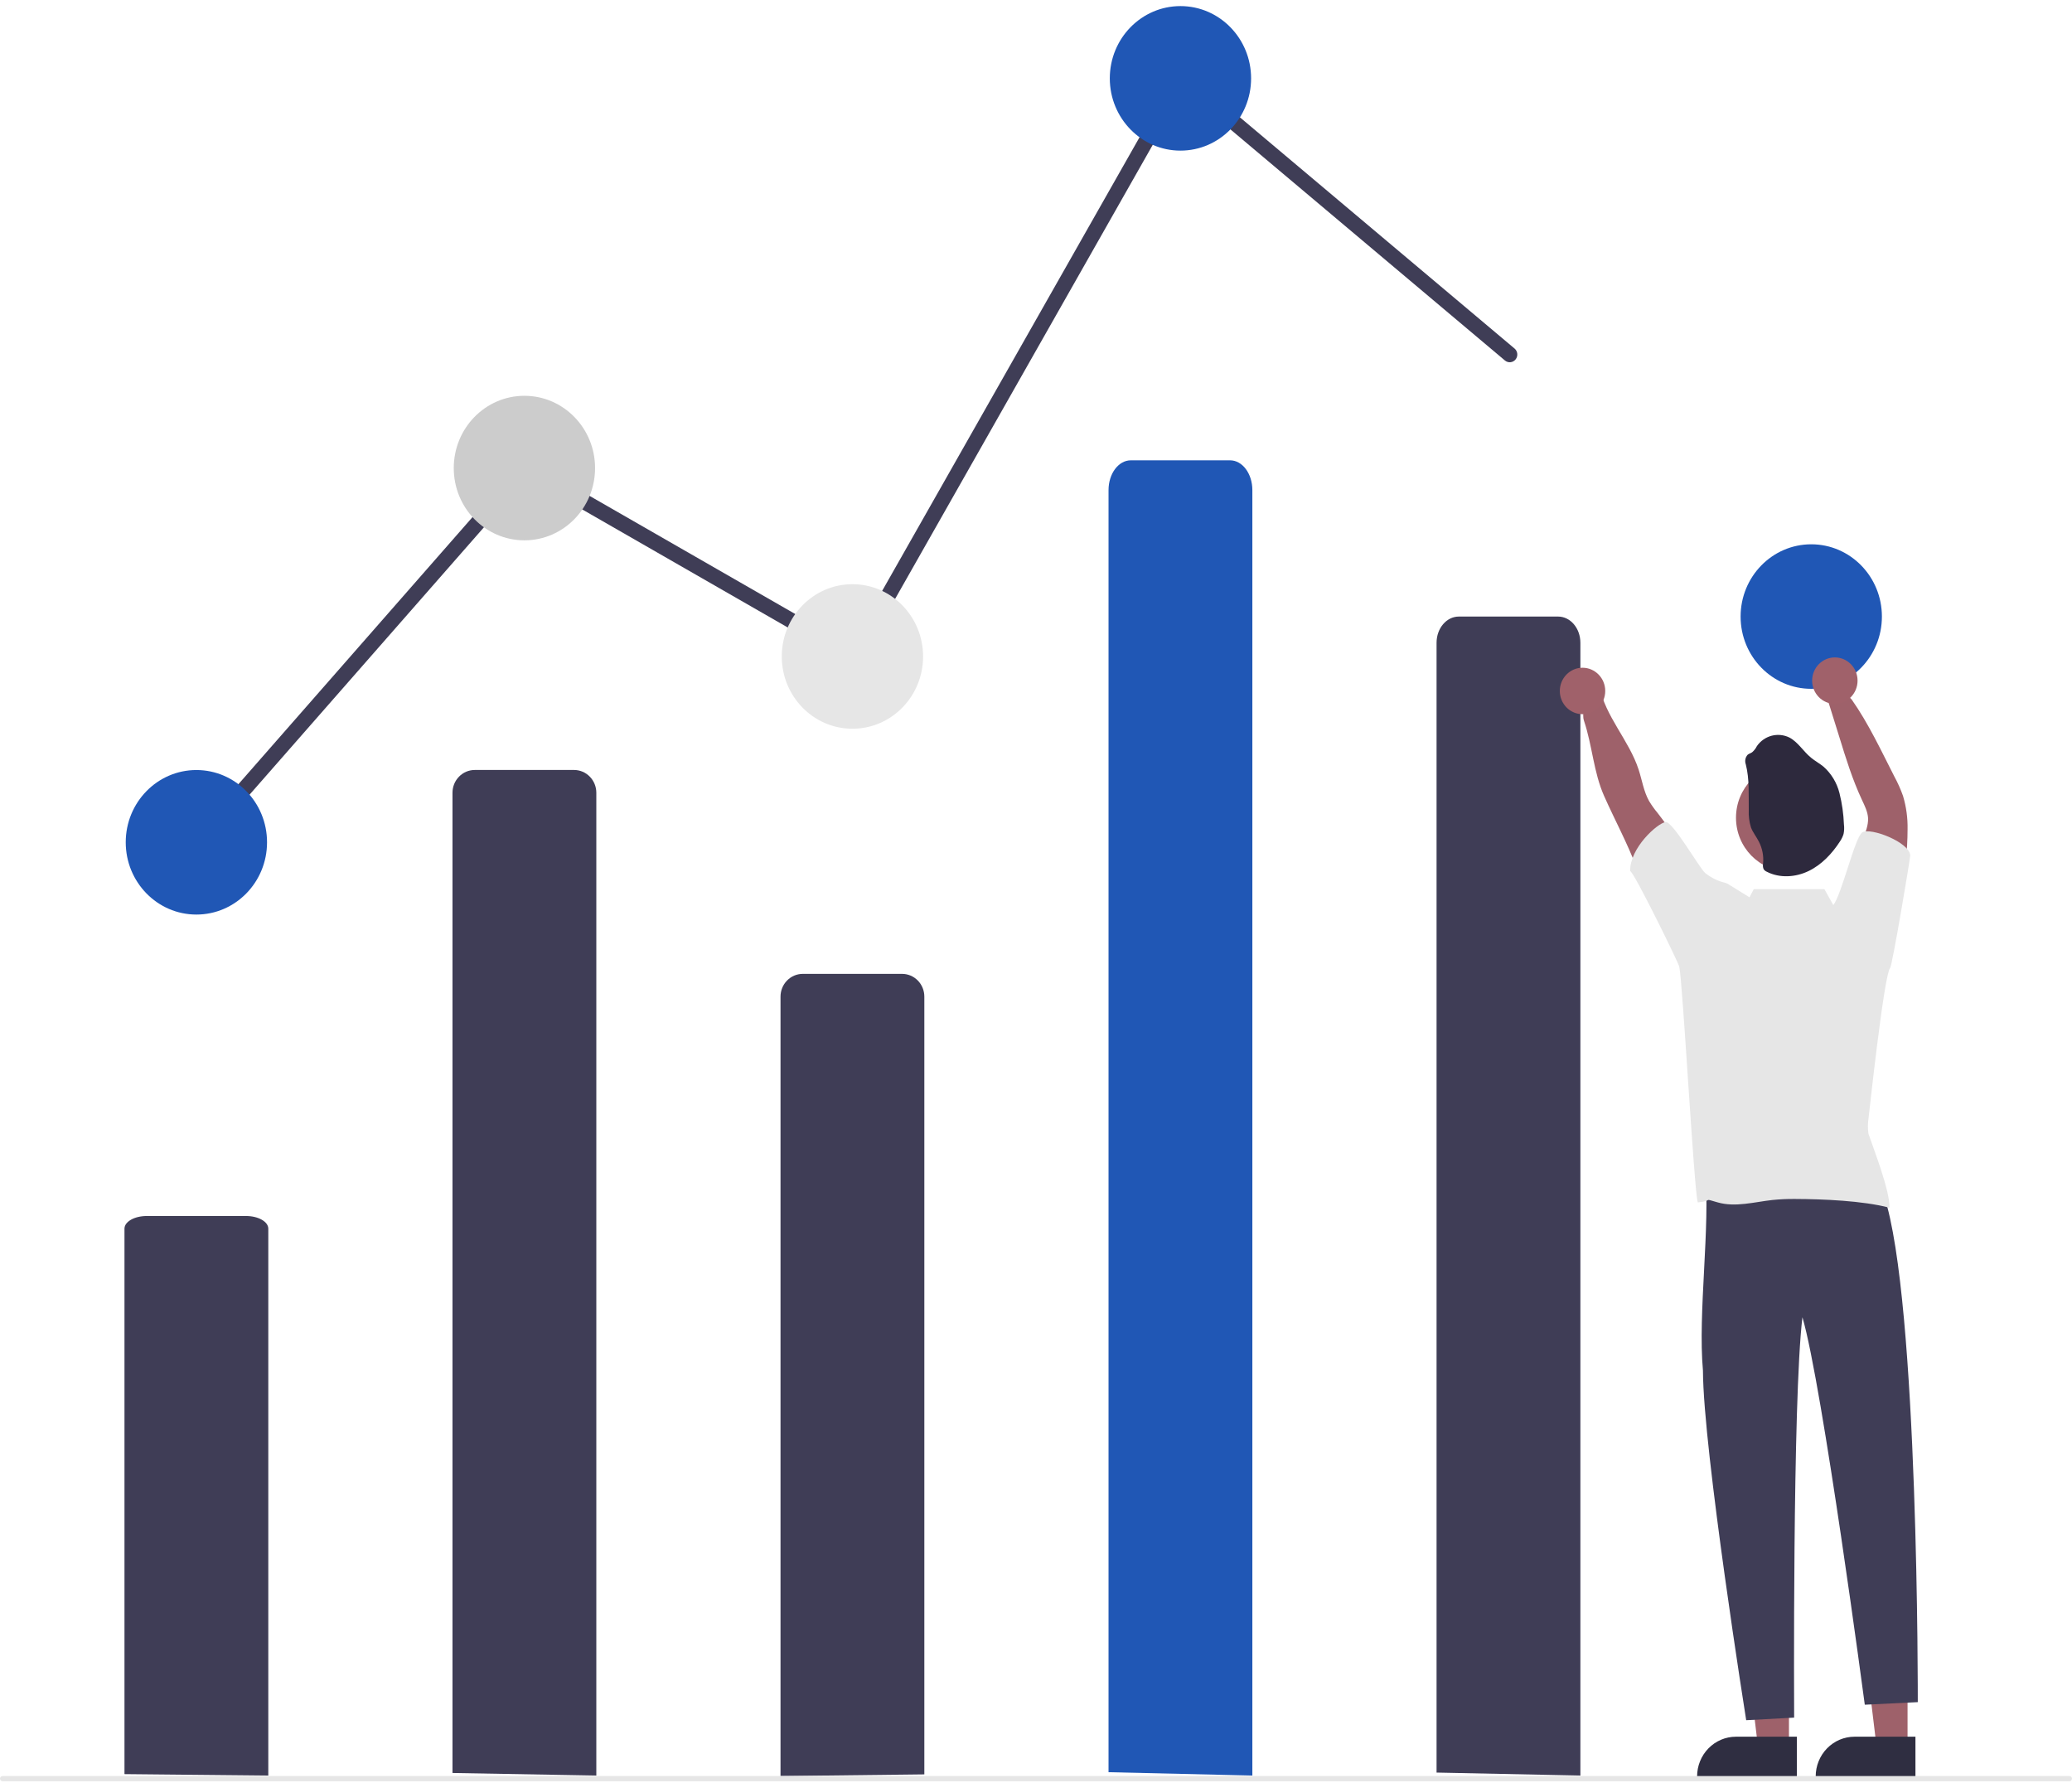 <svg width="265" height="228" viewBox="0 0 265 228" fill="none" xmlns="http://www.w3.org/2000/svg">
<g clip-path="url(#clip0)">
<path d="M243.968 223.407L240.011 223.407L238.129 207.8H243.968L243.968 223.407Z" fill="#9E616A"/>
<path d="M244.977 227.329L232.22 227.329V227.164C232.22 225.817 232.743 224.526 233.674 223.573C234.605 222.621 235.868 222.086 237.185 222.086H237.185L244.977 222.086L244.977 227.329Z" fill="#2F2E41"/>
<path d="M228.8 223.407L224.844 223.407L222.962 207.8H228.801L228.8 223.407Z" fill="#9E616A"/>
<path d="M229.809 227.329L217.052 227.329V227.164C217.052 225.817 217.575 224.526 218.507 223.573C219.438 222.621 220.701 222.086 222.018 222.086H222.018L229.809 222.086L229.809 227.329Z" fill="#2F2E41"/>
<path d="M57.872 226.726V101.374C57.872 100.602 58.172 99.862 58.706 99.316C59.24 98.77 59.964 98.463 60.719 98.463H73.421C74.176 98.463 74.9 98.77 75.433 99.316C75.967 99.862 76.267 100.602 76.267 101.374V227.052L57.872 226.726Z" fill="#3F3D56"/>
<path d="M99.825 227.118V127.447C99.825 126.675 100.125 125.935 100.659 125.389C101.192 124.843 101.916 124.536 102.671 124.536H115.373C116.128 124.536 116.852 124.843 117.386 125.389C117.919 125.935 118.219 126.675 118.219 127.447V226.904L99.825 227.118Z" fill="#3F3D56"/>
<path d="M25.278 108.701C25.091 108.701 24.908 108.645 24.752 108.541C24.595 108.437 24.471 108.289 24.395 108.114C24.318 107.94 24.293 107.746 24.322 107.557C24.351 107.368 24.433 107.192 24.558 107.05L67.028 58.603L108.825 82.607L150.871 8.514L193.704 44.569C193.802 44.652 193.883 44.753 193.943 44.868C194.003 44.983 194.04 45.108 194.053 45.238C194.065 45.367 194.052 45.498 194.015 45.623C193.978 45.747 193.917 45.863 193.837 45.963C193.756 46.064 193.656 46.147 193.544 46.208C193.432 46.269 193.309 46.307 193.182 46.32C193.056 46.332 192.928 46.319 192.806 46.281C192.684 46.243 192.571 46.181 192.473 46.098L151.401 11.525L109.542 85.289L67.434 61.107L25.999 108.371C25.909 108.475 25.798 108.558 25.673 108.615C25.549 108.672 25.414 108.701 25.278 108.701Z" fill="#3F3D56"/>
<path d="M25.117 116.952C30.108 116.952 34.153 112.814 34.153 107.711C34.153 102.607 30.108 98.47 25.117 98.47C20.127 98.47 16.081 102.607 16.081 107.711C16.081 112.814 20.127 116.952 25.117 116.952Z" fill="#2057B5"/>
<path d="M67.07 69.096C72.06 69.096 76.106 64.959 76.106 59.855C76.106 54.752 72.06 50.614 67.07 50.614C62.079 50.614 58.034 54.752 58.034 59.855C58.034 64.959 62.079 69.096 67.07 69.096Z" fill="#CCCCCC"/>
<path d="M109.022 93.189C114.013 93.189 118.058 89.052 118.058 83.948C118.058 78.844 114.013 74.707 109.022 74.707C104.032 74.707 99.986 78.844 99.986 83.948C99.986 89.052 104.032 93.189 109.022 93.189Z" fill="#E6E6E6"/>
<path d="M150.975 19.261C155.965 19.261 160.01 15.123 160.01 10.02C160.01 4.916 155.965 0.779 150.975 0.779C145.984 0.779 141.939 4.916 141.939 10.02C141.939 15.123 145.984 19.261 150.975 19.261Z" fill="#2057B5"/>
<path d="M231.652 88.085C236.643 88.085 240.688 83.948 240.688 78.844C240.688 73.74 236.643 69.603 231.652 69.603C226.662 69.603 222.616 73.74 222.616 78.844C222.616 83.948 226.662 88.085 231.652 88.085Z" fill="#2057B5"/>
<path d="M228.457 150.832C231.839 151.249 240.488 148.093 240.956 152.894C245.408 166.295 245.276 217.665 245.276 217.665L238.499 217.996C238.499 217.996 233.083 177.178 230.523 168.446C229.238 179.06 229.463 219.646 229.463 219.646L223.331 219.976C223.331 219.976 217.831 185.415 217.8 175.271C217.132 167.841 218.771 156.83 218.069 149.647C221.423 150.734 224.952 151.137 228.457 150.832L228.457 150.832Z" fill="#3F3D56"/>
<path d="M183.73 226.674V82.199C183.73 80.346 185.004 78.844 186.576 78.844H199.278C200.85 78.844 202.124 80.346 202.124 82.199V227.052L183.73 226.674Z" fill="#3F3D56"/>
<path d="M216.953 111.954C215.596 109.118 213.94 106.443 212.012 103.977C211.609 103.495 211.243 102.983 210.915 102.445C210.221 101.214 210.014 99.769 209.576 98.422C208.349 94.647 205.29 91.613 204.545 87.709C204.273 86.29 201.984 90.415 202.586 92.174C203.66 95.359 203.799 98.732 205.167 101.808C206.536 104.884 208.143 107.835 209.324 110.98C209.995 112.765 210.531 114.61 211.515 116.261C212.499 117.911 214.035 119.294 215.891 119.541C215.878 118.345 216.056 117.154 216.417 116.016C216.82 114.716 217.537 113.185 216.953 111.954Z" fill="#9E616A"/>
<path d="M237.255 114.092C237.172 111.759 237.528 109.43 238.303 107.234C238.6 106.393 238.949 105.538 238.92 104.643C238.878 103.812 238.491 103.049 238.139 102.297C236.925 99.706 236.073 96.96 235.234 94.221L233.621 89.056C233.095 88.661 236.167 88.524 236.822 89.452C238.965 92.495 240.588 95.99 242.286 99.313C242.719 100.105 243.088 100.932 243.389 101.785C243.804 103.168 244 104.61 243.97 106.056C243.97 108.759 243.622 111.452 243.26 114.132C243.031 115.812 242.731 117.64 241.489 118.752C240.198 117.063 238.9 115.412 237.255 114.092Z" fill="#9E616A"/>
<path d="M228.722 111.418C232.42 111.418 235.418 108.352 235.418 104.57C235.418 100.788 232.42 97.722 228.722 97.722C225.024 97.722 222.026 100.788 222.026 104.57C222.026 108.352 225.024 111.418 228.722 111.418Z" fill="#9E616A"/>
<path d="M223.279 97.738C223.203 97.53 223.186 97.305 223.23 97.088C223.273 96.87 223.375 96.67 223.524 96.509C223.691 96.374 223.913 96.324 224.092 96.195C224.347 95.976 224.556 95.706 224.705 95.402C225.163 94.748 225.832 94.28 226.595 94.082C227.357 93.884 228.164 93.968 228.871 94.321C229.978 94.913 230.646 96.099 231.63 96.898C232.13 97.312 232.709 97.619 233.212 98.033C234.219 98.922 234.934 100.106 235.262 101.425C235.589 102.734 235.779 104.076 235.831 105.426C235.883 105.831 235.868 106.243 235.785 106.643C235.683 106.978 235.531 107.295 235.335 107.583C234.323 109.151 232.99 110.574 231.319 111.383C229.648 112.192 227.616 112.324 225.968 111.477C225.802 111.408 225.66 111.292 225.558 111.142C225.464 110.913 225.442 110.66 225.493 110.418C225.583 109.459 225.397 108.495 224.96 107.643C224.653 107.016 224.194 106.477 223.948 105.828C223.72 105.102 223.623 104.339 223.66 103.577C223.631 101.603 223.762 99.638 223.279 97.738Z" fill="#2D293D"/>
<path d="M15.92 226.871V157.12C15.92 156.226 17.194 155.5 18.766 155.5H31.468C33.04 155.5 34.314 156.227 34.314 157.12V227.052L15.92 226.871Z" fill="#3F3D56"/>
<path d="M264.678 227.779H0.323C0.237 227.779 0.155 227.744 0.095 227.682C0.034 227.62 0 227.536 0 227.449C0 227.361 0.034 227.277 0.095 227.216C0.155 227.154 0.237 227.119 0.323 227.119H264.677C264.763 227.119 264.845 227.154 264.905 227.216C264.966 227.277 265 227.361 265 227.449C265 227.536 264.966 227.62 264.905 227.682C264.845 227.744 264.763 227.779 264.677 227.779H264.678Z" fill="#E6E6E6"/>
<path d="M141.777 226.625V62.672C141.777 60.57 143.051 58.865 144.623 58.865H157.325C158.897 58.865 160.171 60.57 160.171 62.672V227.052L141.777 226.625Z" fill="#2057B5"/>
<path d="M202.399 91.329C204.003 91.329 205.303 89.999 205.303 88.359C205.303 86.719 204.003 85.389 202.399 85.389C200.795 85.389 199.494 86.719 199.494 88.359C199.494 89.999 200.795 91.329 202.399 91.329Z" fill="#A0616A"/>
<path d="M234.67 90.009C236.274 90.009 237.574 88.679 237.574 87.039C237.574 85.398 236.274 84.069 234.67 84.069C233.066 84.069 231.765 85.398 231.765 87.039C231.765 88.679 233.066 90.009 234.67 90.009Z" fill="#A0616A"/>
<path d="M241.727 123.809C242.011 123.544 244.321 109.725 244.308 109.414C244.272 107.711 239.193 105.767 238.176 106.443C237.217 107.081 235.547 114.405 234.472 115.739L233.336 113.704H224.3L223.752 114.744C222.566 114.014 221.5 113.34 221.119 113.117C220.989 113.027 220.846 112.955 220.696 112.904C219.757 112.69 218.876 112.266 218.115 111.664C217.372 111.079 213.928 104.961 213.005 105.123C211.962 105.301 208.447 108.41 208.487 111.394C208.929 111.384 214.687 123.159 214.768 123.598C215.21 125.452 216.67 152.502 217.141 153.763C219.312 153.548 217.598 153.166 219.699 153.763C221.961 154.407 224.349 153.71 226.683 153.453C227.654 153.354 228.63 153.31 229.606 153.321C233.156 153.337 238.223 153.539 241.66 154.44C241.679 152.136 239.701 147.152 238.968 144.977C238.872 144.327 238.875 143.666 238.978 143.017C239.071 142.222 240.961 124.688 241.727 123.809Z" fill="#E6E6E6"/>
</g>
<defs>
<clipPath id="clip0">
<rect width="265" height="227" fill="white" transform="translate(0 0.779)"/>
</clipPath>
</defs>
</svg>
